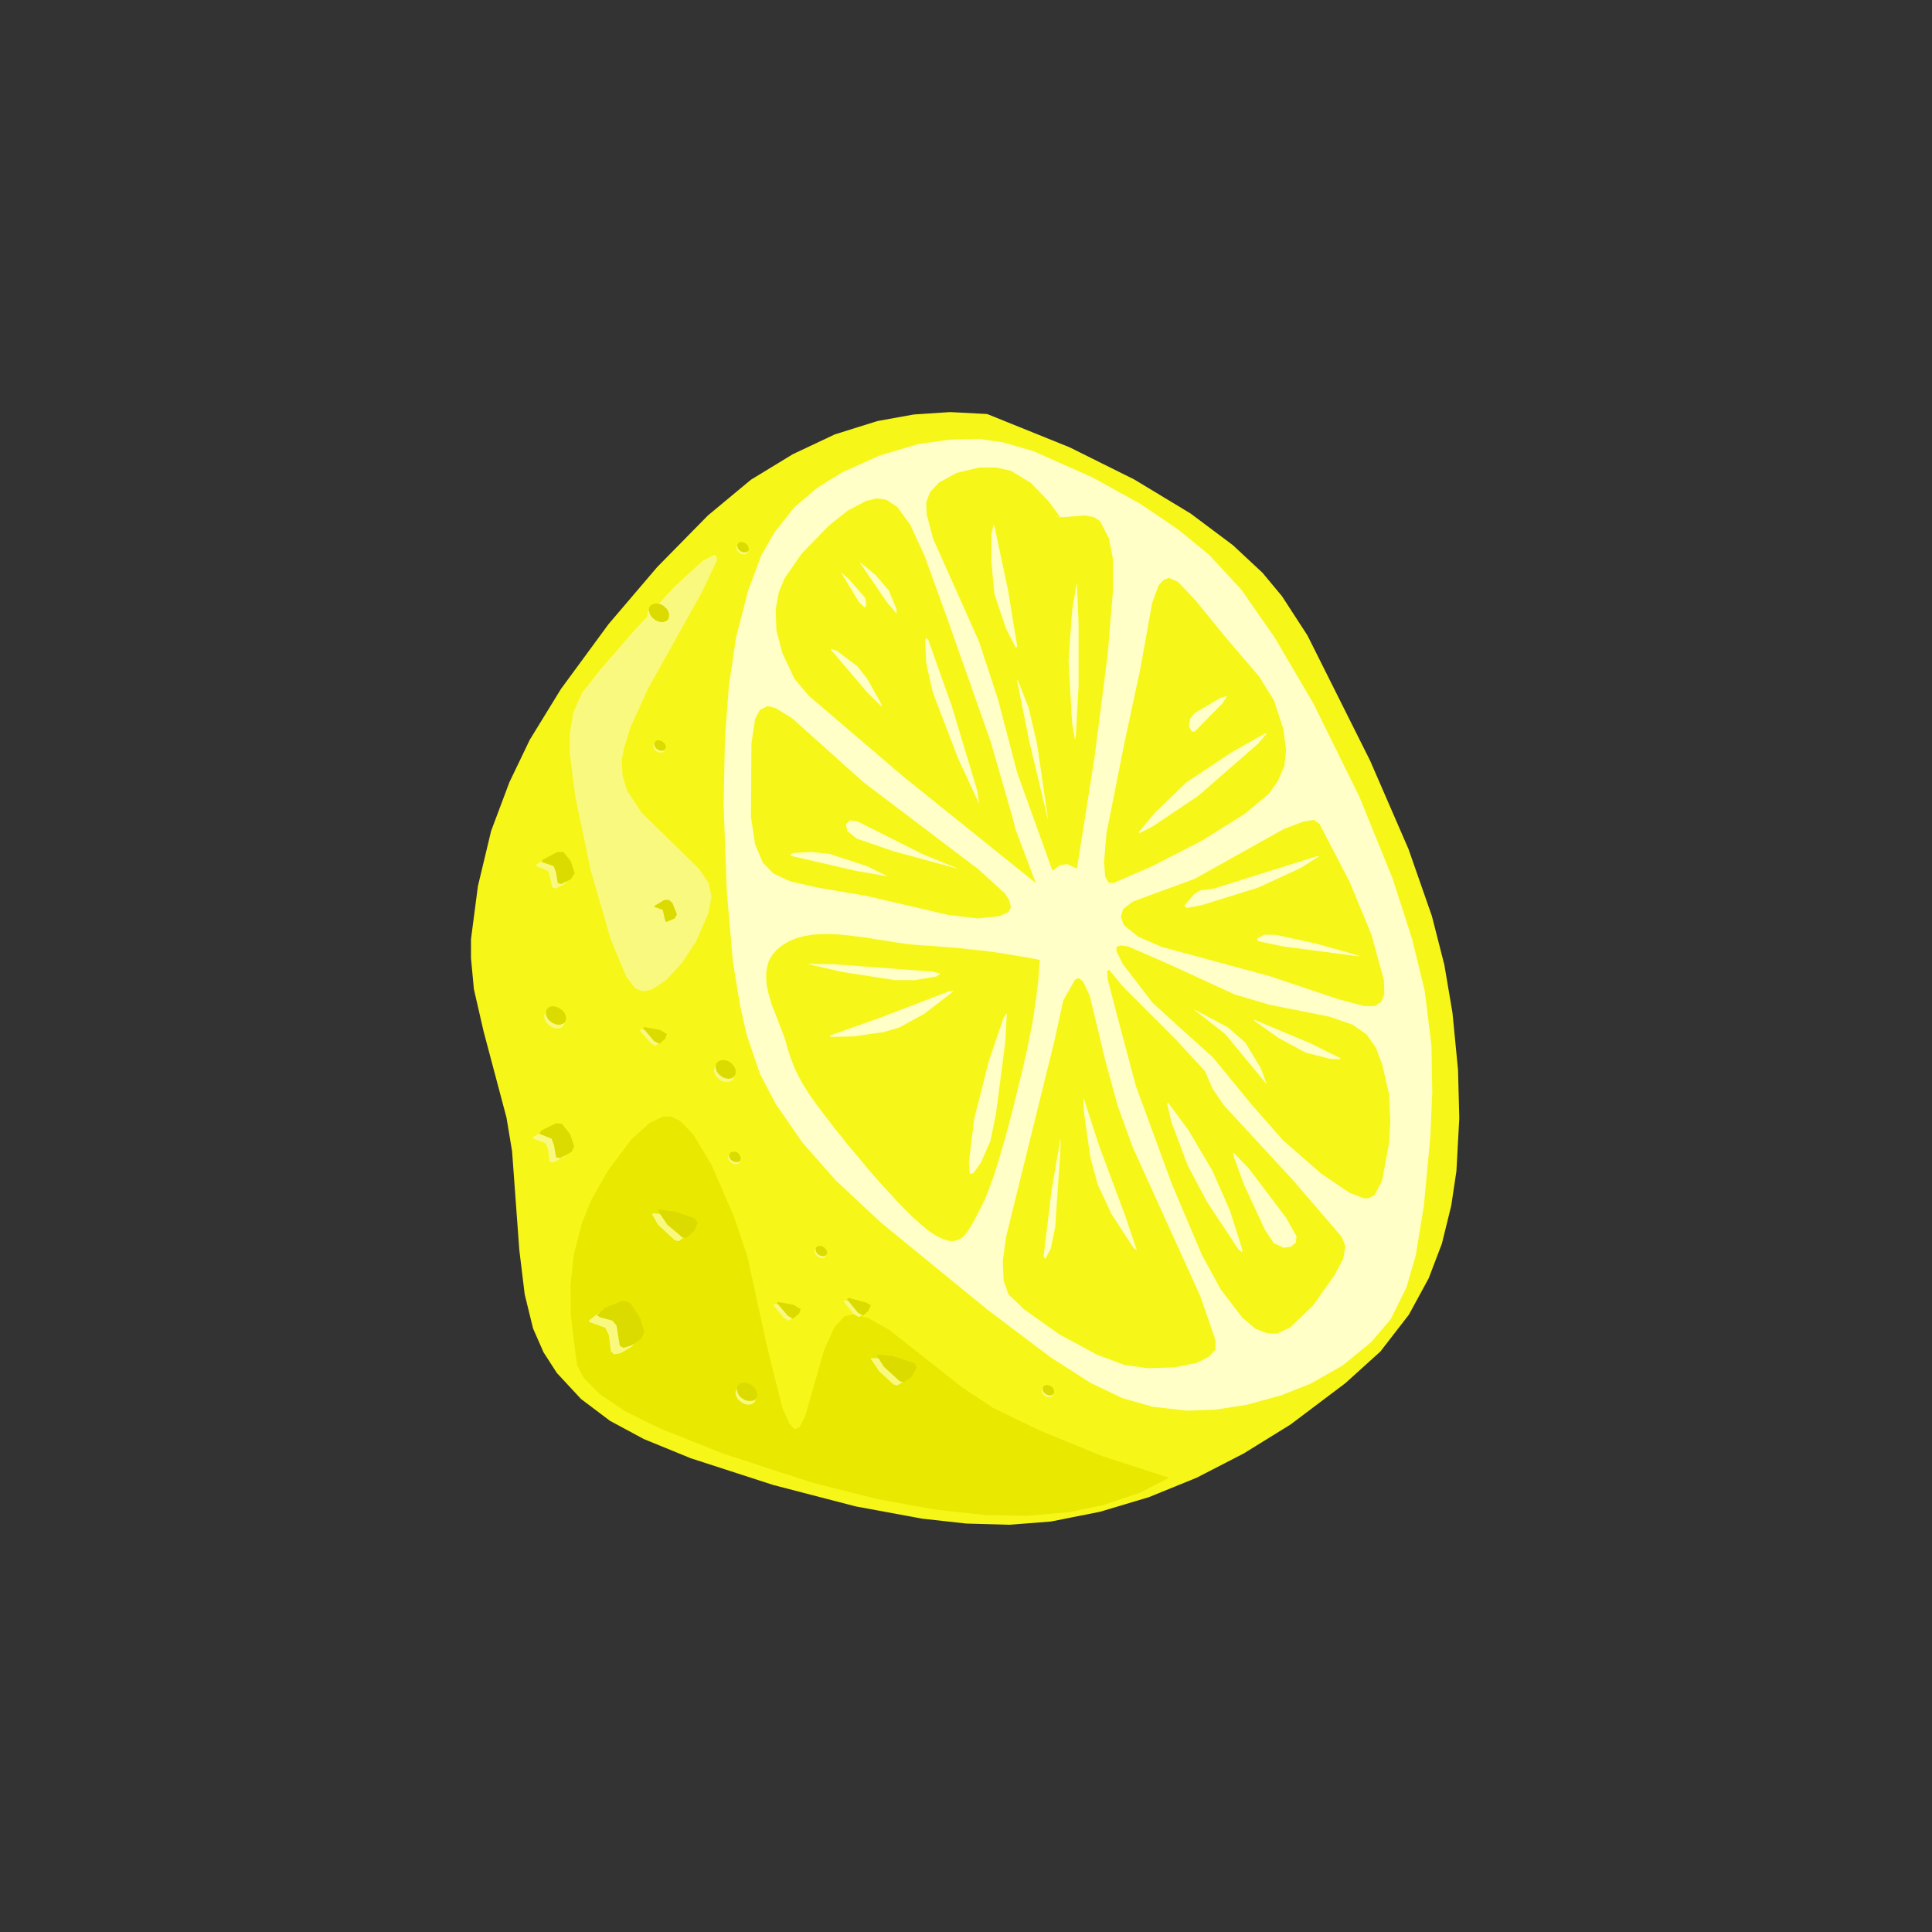 <svg xmlns="http://www.w3.org/2000/svg" xmlns:xlink="http://www.w3.org/1999/xlink" width="125" zoomAndPan="magnify" viewBox="0 0 93.75 93.75" height="125" preserveAspectRatio="xMidYMid meet" version="1.0"><rect x="0" y="0" width="93.75" height="93.75" fill="#333333" stroke="none"/><defs><clipPath id="id1"><path d="M 22.832 19.996 L 70.832 19.996 L 70.832 73.996 L 22.832 73.996 Z M 22.832 19.996 " clip-rule="nonzero"/></clipPath><clipPath id="id2"><path d="M 27 54 L 57 54 L 57 73.996 L 27 73.996 Z M 27 54 " clip-rule="nonzero"/></clipPath></defs><g clip-path="url(#id1)"><path fill="#f7f619" d="M 47.902 20.09 L 46.102 19.996 L 44.34 20.113 L 42.582 20.43 L 40.512 21.078 L 38.473 22.039 L 36.441 23.277 L 34.352 25.012 L 31.891 27.516 L 29.527 30.289 L 27.219 33.434 L 25.707 35.898 L 24.719 37.957 L 23.832 40.32 L 23.191 42.996 L 22.855 45.57 L 22.855 46.5 L 22.996 48 L 23.465 50.043 L 24.578 54.234 L 24.848 55.859 L 25.199 60.648 L 25.461 62.809 L 25.867 64.465 L 26.375 65.621 L 27.023 66.625 L 28.195 67.887 L 29.605 68.949 L 31.246 69.832 L 33.52 70.762 L 37.523 72.059 L 41.523 73.098 L 44.734 73.691 L 46.887 73.93 L 48.996 73.988 L 50.992 73.832 L 53.375 73.359 L 55.742 72.652 L 58.066 71.707 L 60.355 70.527 L 62.621 69.125 L 65.285 67.117 L 66.984 65.582 L 68.367 63.793 L 69.328 62.027 L 69.969 60.344 L 70.422 58.5 L 70.672 56.832 L 70.812 54.254 L 70.75 51.91 L 70.48 49.137 L 70.086 46.816 L 69.484 44.457 L 68.348 41.203 L 66.488 36.918 L 63.445 30.836 L 62.211 28.934 L 61.258 27.789 L 59.824 26.453 L 57.773 24.918 L 55.039 23.266 L 51.906 21.707 Z M 47.902 20.09 " fill-opacity="1" fill-rule="evenodd"/></g><path fill="#f9f980" d="M 27.652 36.305 L 27.652 35.582 L 27.82 34.574 L 28.238 33.633 L 29.133 32.488 L 30.703 30.68 L 32.734 28.461 L 34.094 27.219 L 34.645 26.926 L 34.785 27.02 L 34.785 27.199 L 34.082 28.695 L 31.445 33.418 L 30.598 35.285 L 30.285 36.289 L 30.168 36.879 L 30.211 37.645 L 30.426 38.355 L 31.129 39.43 L 32.891 41.148 L 33.941 42.188 L 34.391 42.855 L 34.527 43.527 L 34.367 44.332 L 33.781 45.676 L 33.086 46.738 L 32.301 47.578 L 31.656 48 L 31.223 48.113 L 30.832 47.969 L 30.387 47.383 L 29.645 45.609 L 28.664 42.227 L 27.922 38.684 L 27.652 36.57 Z M 27.652 36.305 " fill-opacity="1" fill-rule="evenodd"/><g clip-path="url(#id2)"><path fill="#e8e800" d="M 27.938 65.762 L 28.004 66.25 L 28.312 66.844 L 29.109 67.652 L 30.328 68.477 L 32.031 69.316 L 35.113 70.543 L 39.414 71.945 L 42.582 72.746 L 45.414 73.258 L 47.801 73.516 L 49.797 73.555 L 51.895 73.375 L 53.574 73.02 L 55.324 72.43 L 56.73 71.707 L 53.492 70.66 L 50.418 69.398 L 48.191 68.32 L 46.707 67.336 L 43.168 64.543 L 42.152 63.969 L 41.449 63.773 L 40.98 63.871 L 40.492 64.402 L 39.984 65.527 L 39.062 68.75 L 38.789 69.266 L 38.555 69.348 L 38.305 69.082 L 37.969 68.336 L 37.25 65.465 L 36.27 60.977 L 35.621 59.051 L 34.527 56.527 L 33.664 55.082 L 33.008 54.391 L 32.539 54.176 L 32.184 54.176 L 31.523 54.488 L 30.637 55.289 L 29.527 56.766 L 28.707 58.203 L 28.238 59.348 L 27.844 60.883 L 27.688 62.336 L 27.703 63.871 Z M 27.938 65.762 " fill-opacity="1" fill-rule="evenodd"/></g><path fill="#ffffc7" d="M 35.934 48.902 L 35.562 46.656 L 35.27 43.277 L 35.113 39.078 L 35.176 35.859 L 35.371 33.262 L 35.723 30.902 L 36.312 28.633 L 36.949 26.938 L 37.578 25.84 L 38.539 24.621 L 39.648 23.676 L 40.887 22.91 L 42.699 22.098 L 44.551 21.551 L 46.102 21.332 L 47.484 21.293 L 48.684 21.469 L 50.133 21.887 L 53 23.16 L 55.348 24.457 L 57.188 25.707 L 58.688 26.938 L 60.238 28.617 L 61.855 30.938 L 63.734 34.141 L 65.965 38.664 L 67.582 42.645 L 68.523 45.57 L 69.133 48.074 L 69.461 50.73 L 69.5 53.012 L 69.406 55.176 L 69.094 58.5 L 68.699 60.922 L 68.25 62.469 L 67.488 64.012 L 66.527 65.133 L 65.168 66.25 L 63.602 67.141 L 62.172 67.707 L 60.512 68.164 L 58.984 68.402 L 57.598 68.453 L 55.934 68.262 L 54.477 67.848 L 52.906 67.098 L 50.969 65.855 L 47.902 63.539 L 42.723 59.305 L 40.551 57.273 L 38.945 55.453 L 37.641 53.562 L 36.875 52.105 L 36.23 50.199 Z M 35.934 48.902 " fill-opacity="1" fill-rule="evenodd"/><path fill="#f7f619" d="M 50.266 42.855 L 43.836 37.684 L 39.258 33.773 L 38.555 32.945 L 37.969 31.703 L 37.676 30.586 L 37.641 29.578 L 37.793 28.734 L 38.07 28.066 L 38.906 26.859 L 40.219 25.508 L 41.137 24.777 L 42.035 24.305 L 42.543 24.184 L 43 24.246 L 43.543 24.602 L 44.172 25.469 L 44.867 26.98 L 45.961 29.996 L 48.074 35.992 L 49.152 39.734 L 49.27 40.219 Z M 50.266 42.855 " fill-opacity="1" fill-rule="evenodd"/><path fill="#f7f619" d="M 49.363 37.504 L 48.426 33.93 L 47.508 31.137 L 45.281 26.148 L 44.969 24.969 L 44.945 24.383 L 45.125 23.891 L 45.559 23.422 L 46.414 22.949 L 47.508 22.688 L 48.348 22.688 L 49.055 22.844 L 50.031 23.438 L 50.887 24.328 L 51.461 25.109 L 51.203 25.074 L 51.617 25.094 L 52.648 25.012 L 53.082 25.094 L 53.375 25.285 L 53.809 26.113 L 54.004 27.121 L 54.004 28.711 L 53.746 31.805 L 53.105 36.805 L 52.258 42.148 L 51.789 41.934 L 51.461 41.973 L 51.07 42.25 Z M 49.363 37.504 " fill-opacity="1" fill-rule="evenodd"/><path fill="#f7f619" d="M 53.574 41.832 L 53.691 40.441 L 54.566 36.031 L 55.324 32.512 L 55.91 29.25 L 56.227 28.398 L 56.461 28.145 L 56.719 28.039 L 57.164 28.238 L 58.008 29.125 L 59.418 30.859 L 61.098 32.828 L 61.82 33.984 L 62.27 35.359 L 62.406 36.383 L 62.328 37.156 L 62.012 37.895 L 61.566 38.523 L 60.395 39.496 L 58.324 40.793 L 55.871 42.051 L 54.02 42.855 L 53.785 42.816 L 53.629 42.539 Z M 53.574 41.832 " fill-opacity="1" fill-rule="evenodd"/><path fill="#f7f619" d="M 54.566 44.059 L 54.973 43.746 L 57.973 42.645 L 62.312 40.219 L 63.25 39.867 L 63.758 39.785 L 64.031 39.984 L 65.496 42.805 L 66.551 45.359 L 67.152 47.562 L 67.176 48.234 L 67.02 48.625 L 66.707 48.82 L 66.199 48.82 L 64.934 48.484 L 61.609 47.367 L 56.367 45.949 L 55.23 45.453 L 54.527 44.887 L 54.395 44.492 L 54.488 44.141 Z M 54.566 44.059 " fill-opacity="1" fill-rule="evenodd"/><path fill="#f7f619" d="M 54.371 45.875 L 54.746 45.926 L 56.871 46.855 L 59.898 48.25 L 61.566 48.746 L 64.52 49.336 L 65.648 49.727 L 66.316 50.199 L 66.762 50.832 L 67.078 51.672 L 67.41 53.113 L 67.465 54.414 L 67.41 55.453 L 67.059 57.316 L 66.707 57.984 L 66.41 58.145 L 66.176 58.145 L 65.496 57.887 L 64.125 56.961 L 62.246 55.32 L 60.723 53.586 L 58.867 51.32 L 57.227 49.844 L 55.934 48.664 L 54.488 46.789 L 54.176 46.16 L 54.176 45.949 Z M 54.371 45.875 " fill-opacity="1" fill-rule="evenodd"/><path fill="#f7f619" d="M 48.762 43.352 L 47.484 42.188 L 41.902 37.957 L 38.438 34.852 L 37.641 34.363 L 37.25 34.258 L 36.875 34.445 L 36.641 34.887 L 36.465 36.066 L 36.441 39.652 L 36.641 40.965 L 37.016 41.859 L 37.523 42.383 L 38.355 42.773 L 39.715 43.078 L 42.02 43.469 L 45.984 44.391 L 47.449 44.57 L 48.504 44.457 L 48.938 44.258 L 49.055 44.023 L 48.973 43.684 Z M 48.762 43.352 " fill-opacity="1" fill-rule="evenodd"/><path fill="#f7f619" d="M 50.461 46.582 L 50.133 46.516 L 49.793 46.453 L 49.465 46.398 L 49.129 46.344 L 48.785 46.289 L 48.441 46.23 L 48.098 46.184 L 47.742 46.137 L 47.387 46.102 L 47.027 46.062 L 46.66 46.02 L 45.91 45.957 L 45.523 45.926 L 45.141 45.891 L 44.75 45.875 L 44.34 45.84 L 43.918 45.793 L 43.473 45.73 L 43.027 45.656 L 42.566 45.59 L 42.105 45.508 L 41.637 45.449 L 41.172 45.391 L 40.715 45.344 L 40.266 45.324 L 39.832 45.324 L 39.41 45.359 L 39.008 45.43 L 38.625 45.531 L 38.273 45.684 L 37.953 45.875 L 37.672 46.109 L 37.461 46.359 L 37.309 46.629 L 37.227 46.914 L 37.18 47.211 L 37.18 47.516 L 37.207 47.828 L 37.273 48.145 L 37.367 48.477 L 37.465 48.801 L 37.594 49.113 L 37.719 49.434 L 37.836 49.746 L 37.953 50.047 L 38.062 50.332 L 38.145 50.609 L 38.215 50.879 L 38.297 51.129 L 38.375 51.367 L 38.469 51.594 L 38.555 51.824 L 38.656 52.043 L 38.766 52.254 L 38.883 52.477 L 39.008 52.688 L 39.148 52.91 L 39.297 53.137 L 39.461 53.375 L 39.633 53.617 L 39.832 53.875 L 40.031 54.145 L 40.258 54.426 L 40.5 54.754 L 40.785 55.098 L 41.078 55.477 L 41.406 55.867 L 41.754 56.281 L 42.105 56.703 L 42.473 57.129 L 42.84 57.543 L 43.215 57.945 L 43.574 58.344 L 43.938 58.711 L 44.281 59.051 L 44.609 59.348 L 44.914 59.609 L 45.195 59.82 L 45.453 59.977 L 45.676 60.09 L 45.867 60.164 L 46.051 60.211 L 46.215 60.223 L 46.359 60.203 L 46.5 60.164 L 46.625 60.094 L 46.742 60 L 46.863 59.871 L 46.969 59.73 L 47.074 59.57 L 47.18 59.387 L 47.293 59.184 L 47.41 58.957 L 47.531 58.719 L 47.668 58.457 L 47.801 58.18 L 47.93 57.852 L 48.066 57.496 L 48.207 57.105 L 48.34 56.688 L 48.48 56.246 L 48.613 55.793 L 48.75 55.32 L 48.879 54.848 L 49.008 54.363 L 49.129 53.891 L 49.246 53.422 L 49.359 52.961 L 49.465 52.523 L 49.57 52.105 L 49.664 51.711 L 49.738 51.352 L 49.828 50.988 L 49.898 50.633 L 49.969 50.281 L 50.039 49.941 L 50.102 49.605 L 50.156 49.273 L 50.203 48.949 L 50.25 48.633 L 50.297 48.328 L 50.324 48.016 L 50.367 47.719 L 50.395 47.43 L 50.418 47.141 L 50.438 46.863 Z M 50.461 46.582 " fill-opacity="1" fill-rule="evenodd"/><path fill="#f7f619" d="M 51.164 50.516 L 48.82 60.016 L 48.66 61.195 L 48.703 62.141 L 48.938 62.809 L 49.699 63.539 L 51.383 64.738 L 53.234 65.738 L 54.566 66.234 L 55.699 66.391 L 56.988 66.352 L 58.066 66.137 L 58.633 65.855 L 58.984 65.488 L 58.984 65.031 L 58.242 62.891 L 54.973 55.688 L 54.238 53.668 L 53.629 51.438 L 52.883 48.328 L 52.555 47.621 L 52.34 47.461 L 52.164 47.539 L 51.594 48.547 Z M 51.164 50.516 " fill-opacity="1" fill-rule="evenodd"/><path fill="#f7f619" d="M 54.16 49.098 L 55.113 52.68 L 56.871 57.473 L 58.324 60.898 L 59.238 62.574 L 60.277 63.93 L 60.918 64.48 L 61.492 64.699 L 61.977 64.719 L 62.621 64.402 L 63.723 63.34 L 64.754 61.883 L 65.18 61.082 L 65.285 60.469 L 65.105 60.016 L 62.738 57.262 L 59.379 53.625 L 58.832 52.816 L 58.477 51.984 L 57.086 50.473 L 54.512 47.895 L 53.82 47.066 L 53.727 47.105 L 53.746 47.496 Z M 54.16 49.098 " fill-opacity="1" fill-rule="evenodd"/><path fill="#ffffc7" d="M 56.68 53.523 L 56.637 53.562 L 56.836 54.426 L 57.633 56.551 L 58.559 58.301 L 60.082 60.609 L 60.277 60.777 L 60.277 60.609 L 59.688 58.758 L 58.828 56.801 L 57.656 54.82 L 56.695 53.523 Z M 56.68 53.523 " fill-opacity="1" fill-rule="evenodd"/><path fill="#ffffc7" d="M 59.863 55.938 L 60.59 56.688 L 62.406 59.09 L 62.914 59.996 L 62.875 60.309 L 62.621 60.504 L 62.289 60.543 L 61.82 60.332 L 61.375 59.664 L 60.355 57.461 L 59.887 56.176 L 59.848 55.938 Z M 59.863 55.938 " fill-opacity="1" fill-rule="evenodd"/><path fill="#ffffc7" d="M 57.973 48.996 L 57.949 48.996 L 59.453 50.176 L 60.906 51.934 L 61.469 52.617 L 61.176 51.828 L 60.434 50.598 L 59.59 49.859 L 58.023 49.02 Z M 57.973 48.996 " fill-opacity="1" fill-rule="evenodd"/><path fill="#ffffc7" d="M 60.883 49.492 L 63.602 50.633 L 65.051 51.355 L 65.012 51.398 L 64.543 51.379 L 63.367 51.082 L 62.055 50.375 L 60.883 49.547 L 60.84 49.469 Z M 60.883 49.492 " fill-opacity="1" fill-rule="evenodd"/><path fill="#ffffc7" d="M 58.164 43.246 L 58.336 43.172 L 58.359 43.195 L 58.926 43.113 L 63.914 41.543 L 64.008 41.555 L 63.09 42.133 L 61.035 43.078 L 58.324 43.918 L 57.578 44.059 L 57.477 43.941 L 57.93 43.406 Z M 58.164 43.246 " fill-opacity="1" fill-rule="evenodd"/><path fill="#ffffc7" d="M 61.074 45.676 L 62.27 45.926 L 65.859 46.398 L 65.977 46.383 L 63.875 45.793 L 61.895 45.359 L 61.352 45.359 L 61.023 45.516 L 61.023 45.637 Z M 61.074 45.676 " fill-opacity="1" fill-rule="evenodd"/><path fill="#ffffc7" d="M 55.273 40.441 L 55.934 40.102 L 58.164 38.605 L 61.035 36.098 L 61.469 35.594 L 61.375 35.594 L 59.77 36.504 L 57.555 37.977 L 56.051 39.43 L 55.273 40.359 Z M 55.273 40.441 " fill-opacity="1" fill-rule="evenodd"/><path fill="#ffffc7" d="M 57.973 35.5 L 59.312 34.141 L 59.547 33.773 L 59.219 33.867 L 57.973 34.598 L 57.75 34.875 L 57.695 35.246 L 57.832 35.5 Z M 57.973 35.5 " fill-opacity="1" fill-rule="evenodd"/><path fill="#ffffc7" d="M 52.258 28.34 L 52.34 30.289 L 52.34 33.262 L 52.203 35.719 L 52.164 35.898 L 52.023 35.07 L 51.852 32.082 L 52.023 29.641 L 52.246 28.316 Z M 52.258 28.34 " fill-opacity="1" fill-rule="evenodd"/><path fill="#ffffc7" d="M 48.254 25.523 L 48.918 28.652 L 49.363 31.375 L 49.289 31.426 L 48.82 30.504 L 48.254 28.828 L 48.113 27.332 L 48.113 25.875 L 48.215 25.469 Z M 48.254 25.523 " fill-opacity="1" fill-rule="evenodd"/><path fill="#ffffc7" d="M 49.363 32.984 L 49.348 33 L 49.949 35.992 L 50.836 39.703 L 50.852 39.734 L 50.324 36.098 L 49.914 34.34 L 49.387 33 Z M 49.363 32.984 " fill-opacity="1" fill-rule="evenodd"/><path fill="#ffffc7" d="M 45.047 31.059 L 46.18 34.246 L 47.434 38.41 L 47.508 38.996 L 46.473 36.762 L 45.258 33.574 L 44.945 32.176 L 44.891 31.094 L 44.945 30.953 Z M 45.047 31.059 " fill-opacity="1" fill-rule="evenodd"/><path fill="#ffffc7" d="M 40.352 31.566 L 42.113 33.633 L 42.777 34.281 L 42.766 34.164 L 42.098 32.961 L 41.605 32.332 L 40.609 31.582 L 40.336 31.488 Z M 40.352 31.566 " fill-opacity="1" fill-rule="evenodd"/><path fill="#ffffc7" d="M 40.844 27.832 L 41.684 29.219 L 41.957 29.484 L 42.035 29.363 L 41.996 29.027 L 41.195 28.105 L 40.844 27.805 Z M 40.844 27.832 " fill-opacity="1" fill-rule="evenodd"/><path fill="#ffffc7" d="M 41.746 27.332 L 43.035 29.219 L 43.504 29.773 L 43.504 29.559 L 43.129 28.652 L 42.488 27.906 L 41.746 27.293 Z M 41.746 27.332 " fill-opacity="1" fill-rule="evenodd"/><path fill="#ffffc7" d="M 44.75 41.438 L 41.629 39.867 L 41.238 39.809 L 41.043 40.008 L 41.121 40.32 L 41.566 40.691 L 43.352 41.305 L 46.453 42.148 L 46.473 42.148 Z M 44.75 41.438 " fill-opacity="1" fill-rule="evenodd"/><path fill="#ffffc7" d="M 38.438 41.543 L 41.566 42.266 L 43.074 42.523 L 42.059 42.027 L 40.258 41.438 L 39.398 41.344 L 38.496 41.387 L 38.344 41.48 Z M 38.438 41.543 " fill-opacity="1" fill-rule="evenodd"/><path fill="#ffffc7" d="M 39.242 46.773 L 40.453 46.789 L 45.258 47.148 L 45.633 47.246 L 45.441 47.383 L 44.383 47.562 L 43.445 47.562 L 40.887 47.168 L 39.242 46.789 L 39.219 46.777 L 39.242 46.777 Z M 39.242 46.773 " fill-opacity="1" fill-rule="evenodd"/><path fill="#ffffc7" d="M 46.262 48.094 L 46.078 48.094 L 42.742 49.371 L 40.301 50.238 L 40.277 50.316 L 41.395 50.293 L 42.883 50.082 L 43.637 49.859 L 44.852 49.195 L 46.195 48.156 Z M 46.262 48.094 " fill-opacity="1" fill-rule="evenodd"/><path fill="#ffffc7" d="M 48.855 49.195 L 48.777 50.598 L 48.332 54.035 L 48.059 55.371 L 47.602 56.41 L 47.238 56.926 L 47.059 56.961 L 47.016 56.395 L 47.273 54.293 L 47.977 51.512 L 48.703 49.371 L 48.844 49.18 Z M 48.855 49.195 " fill-opacity="1" fill-rule="evenodd"/><path fill="#ffffc7" d="M 51.461 55.238 L 51.027 57.773 L 50.641 60.957 L 50.719 61.094 L 50.992 60.582 L 51.203 59.543 L 51.461 55.762 L 51.461 55.215 Z M 51.461 55.238 " fill-opacity="1" fill-rule="evenodd"/><path fill="#ffffc7" d="M 52.574 53.328 L 52.598 53.977 L 52.906 56.137 L 53.258 57.457 L 53.938 58.914 L 54.996 60.543 L 55.168 60.684 L 54.605 59.008 L 53.352 55.648 L 52.598 53.328 L 52.574 53.309 Z M 52.574 53.328 " fill-opacity="1" fill-rule="evenodd"/><path fill="#f9f980" d="M 26.945 54.742 L 26.609 54.742 L 25.891 55.16 L 25.867 55.254 L 26.477 55.477 L 26.594 55.781 L 26.672 56.371 L 26.844 56.41 L 27.375 56.137 L 27.547 55.898 L 27.43 55.434 L 27.102 54.859 Z M 26.945 54.742 " fill-opacity="1" fill-rule="evenodd"/><path fill="#dbdb00" d="M 27.234 54.531 L 26.984 54.508 L 26.281 54.848 L 26.164 55.016 L 26.766 55.254 L 26.883 55.57 L 26.984 56.16 L 27.184 56.199 L 27.746 55.887 L 27.863 55.621 L 27.664 55.039 L 27.277 54.543 Z M 27.234 54.531 " fill-opacity="1" fill-rule="evenodd"/><path fill="#f9f980" d="M 27.023 41.555 L 26.711 41.555 L 26.047 41.934 L 26.023 42.027 L 26.609 42.266 L 26.727 42.738 L 26.789 43.055 L 26.961 43.113 L 27.43 42.879 L 27.586 42.582 L 27.352 41.953 L 27.039 41.555 Z M 27.023 41.555 " fill-opacity="1" fill-rule="evenodd"/><path fill="#dbdb00" d="M 27.312 41.344 L 27.039 41.344 L 26.316 41.734 L 26.293 41.832 L 26.867 42.027 L 26.984 42.344 L 27.066 42.855 L 27.234 42.898 L 27.703 42.66 L 27.887 42.367 L 27.688 41.777 L 27.336 41.344 Z M 27.312 41.344 " fill-opacity="1" fill-rule="evenodd"/><path fill="#f9f980" d="M 30.035 63.457 L 29.801 63.414 L 29.074 63.691 L 28.566 64.086 L 28.629 64.164 L 29.367 64.426 L 29.543 64.777 L 29.645 65.582 L 29.801 65.723 L 30.117 65.664 L 30.68 65.332 L 30.871 64.992 L 30.703 64.344 L 30.211 63.574 Z M 30.035 63.457 " fill-opacity="1" fill-rule="evenodd"/><path fill="#dbdb00" d="M 30.445 63.164 L 30.211 63.125 L 29.367 63.457 L 28.957 63.812 L 29.098 63.914 L 29.723 64.086 L 29.918 64.32 L 30.074 65.305 L 30.246 65.406 L 30.637 65.289 L 31.129 64.953 L 31.266 64.637 L 31.066 63.969 L 30.621 63.281 Z M 30.445 63.164 " fill-opacity="1" fill-rule="evenodd"/><path fill="#f9f980" d="M 32.266 43.801 L 32.043 43.801 L 31.562 44.098 L 31.539 44.141 L 31.969 44.297 L 32.066 44.77 L 32.125 44.887 L 32.5 44.746 L 32.656 44.531 L 32.418 43.941 Z M 32.266 43.801 " fill-opacity="1" fill-rule="evenodd"/><path fill="#dbdb00" d="M 32.461 43.668 L 32.242 43.668 L 31.758 43.957 L 31.734 44 L 32.16 44.152 L 32.266 44.625 L 32.32 44.746 L 32.734 44.57 L 32.852 44.375 L 32.633 43.824 Z M 32.461 43.668 " fill-opacity="1" fill-rule="evenodd"/><path fill="#f9f980" d="M 31.055 49.965 L 31.031 49.984 L 31.562 50.609 L 31.809 50.754 L 32.109 50.516 L 32.184 50.281 L 31.852 50.082 L 31.129 49.941 Z M 31.055 49.965 " fill-opacity="1" fill-rule="evenodd"/><path fill="#dbdb00" d="M 31.223 49.859 L 31.207 49.887 L 31.734 50.516 L 31.992 50.648 L 32.277 50.41 L 32.359 50.176 L 32.031 49.98 L 31.301 49.844 Z M 31.223 49.859 " fill-opacity="1" fill-rule="evenodd"/><path fill="#f9f980" d="M 37.535 63.301 L 37.523 63.32 L 38.027 63.953 L 38.281 64.086 L 38.59 63.848 L 38.672 63.613 L 38.344 63.414 L 37.617 63.281 Z M 37.535 63.301 " fill-opacity="1" fill-rule="evenodd"/><path fill="#dbdb00" d="M 37.719 63.207 L 37.695 63.223 L 38.227 63.848 L 38.473 63.992 L 38.773 63.754 L 38.852 63.52 L 38.516 63.32 L 37.793 63.18 Z M 37.719 63.207 " fill-opacity="1" fill-rule="evenodd"/><path fill="#f9f980" d="M 42.27 65.918 L 42.254 65.938 L 42.648 66.527 L 43.352 67.18 L 43.543 67.234 L 43.953 66.957 L 44.172 66.484 L 43.988 66.289 L 42.777 65.918 L 42.27 65.898 Z M 42.27 65.918 " fill-opacity="1" fill-rule="evenodd"/><path fill="#dbdb00" d="M 42.566 65.762 L 42.543 65.777 L 42.895 66.328 L 43.66 67.023 L 43.859 67.078 L 44.223 66.824 L 44.477 66.371 L 44.383 66.152 L 43.309 65.805 L 42.582 65.723 Z M 42.566 65.762 " fill-opacity="1" fill-rule="evenodd"/><path fill="#f9f980" d="M 31.656 58.914 L 31.641 58.926 L 31.926 59.43 L 32.734 60.176 L 32.93 60.23 L 33.297 59.977 L 33.547 59.48 L 33.414 59.285 L 32.301 58.926 L 31.68 58.875 Z M 31.656 58.914 " fill-opacity="1" fill-rule="evenodd"/><path fill="#dbdb00" d="M 31.949 58.734 L 31.926 58.758 L 32.383 59.43 L 33.125 60.055 L 33.32 60.055 L 33.707 59.703 L 33.859 59.305 L 33.688 59.113 L 32.773 58.797 L 31.969 58.691 Z M 31.949 58.734 " fill-opacity="1" fill-rule="evenodd"/><path fill="#f9f980" d="M 40.938 63.125 L 40.926 63.141 L 41.43 63.773 L 41.684 63.914 L 41.996 63.68 L 42.074 63.441 L 41.746 63.246 L 41.02 63.102 Z M 40.938 63.125 " fill-opacity="1" fill-rule="evenodd"/><path fill="#dbdb00" d="M 41.121 63.023 L 41.098 63.047 L 41.629 63.695 L 41.879 63.836 L 42.137 63.613 L 42.254 63.34 L 42.035 63.207 L 41.195 62.984 Z M 41.121 63.023 " fill-opacity="1" fill-rule="evenodd"/><path fill="#f9f980" d="M 35.371 56.055 L 35.352 56.078 L 35.348 56.102 L 35.34 56.121 L 35.34 56.219 L 35.348 56.234 L 35.352 56.266 L 35.371 56.285 L 35.375 56.312 L 35.395 56.332 L 35.418 56.359 L 35.434 56.379 L 35.457 56.398 L 35.488 56.41 L 35.512 56.434 L 35.535 56.453 L 35.562 56.457 L 35.586 56.473 L 35.621 56.48 L 35.645 56.492 L 35.754 56.492 L 35.777 56.48 L 35.801 56.473 L 35.824 56.457 L 35.84 56.453 L 35.855 56.434 L 35.879 56.41 L 35.887 56.398 L 35.895 56.379 L 35.895 56.359 L 35.902 56.332 L 35.902 56.312 L 35.895 56.285 L 35.895 56.254 L 35.879 56.207 L 35.871 56.176 L 35.824 56.105 L 35.801 56.078 L 35.785 56.066 L 35.762 56.043 L 35.73 56.027 L 35.707 56.008 L 35.676 56 L 35.652 55.996 L 35.621 55.984 L 35.586 55.98 L 35.539 55.98 L 35.512 55.984 L 35.488 55.984 L 35.465 55.996 L 35.441 56 L 35.418 56.02 L 35.398 56.027 L 35.387 56.043 Z M 35.371 56.055 " fill-opacity="1" fill-rule="evenodd"/><path fill="#dbdb00" d="M 35.422 55.961 L 35.41 55.984 L 35.395 56 L 35.387 56.027 L 35.387 56.047 L 35.375 56.074 L 35.375 56.094 L 35.387 56.121 L 35.395 56.141 L 35.398 56.168 L 35.41 56.188 L 35.418 56.219 L 35.434 56.234 L 35.457 56.266 L 35.492 56.301 L 35.527 56.316 L 35.551 56.34 L 35.574 56.348 L 35.605 56.363 L 35.629 56.371 L 35.66 56.379 L 35.684 56.387 L 35.793 56.387 L 35.863 56.363 L 35.879 56.348 L 35.895 56.34 L 35.918 56.316 L 35.926 56.301 L 35.934 56.277 L 35.934 56.254 L 35.941 56.23 L 35.941 56.207 L 35.934 56.184 L 35.934 56.16 L 35.926 56.129 L 35.918 56.105 L 35.91 56.078 L 35.863 56.008 L 35.84 55.984 L 35.824 55.961 L 35.801 55.938 L 35.77 55.922 L 35.746 55.914 L 35.715 55.898 L 35.691 55.891 L 35.66 55.887 L 35.559 55.887 L 35.527 55.891 L 35.512 55.898 L 35.465 55.914 L 35.445 55.934 L 35.434 55.949 Z M 35.422 55.961 " fill-opacity="1" fill-rule="evenodd"/><path fill="#f9f980" d="M 31.734 36.098 L 31.715 36.117 L 31.711 36.133 L 31.711 36.18 L 31.703 36.207 L 31.711 36.23 L 31.711 36.254 L 31.715 36.277 L 31.727 36.301 L 31.734 36.324 L 31.75 36.348 L 31.762 36.371 L 31.781 36.395 L 31.805 36.41 L 31.82 36.434 L 31.852 36.445 L 31.875 36.473 L 31.898 36.48 L 31.926 36.492 L 31.949 36.504 L 31.984 36.512 L 32.008 36.523 L 32.113 36.523 L 32.133 36.512 L 32.156 36.504 L 32.18 36.492 L 32.195 36.48 L 32.207 36.473 L 32.227 36.445 L 32.23 36.434 L 32.25 36.41 L 32.254 36.395 L 32.254 36.371 L 32.266 36.348 L 32.266 36.324 L 32.254 36.301 L 32.254 36.277 L 32.23 36.23 L 32.227 36.207 L 32.207 36.18 L 32.184 36.156 L 32.172 36.133 L 32.148 36.117 L 32.125 36.098 L 32.09 36.078 L 32.066 36.062 L 32.039 36.055 L 32.016 36.039 L 31.984 36.031 L 31.961 36.02 L 31.852 36.02 L 31.828 36.031 L 31.805 36.039 L 31.781 36.055 L 31.762 36.062 L 31.75 36.078 Z M 31.734 36.098 " fill-opacity="1" fill-rule="evenodd"/><path fill="#dbdb00" d="M 31.797 35.992 L 31.781 36.016 L 31.762 36.039 L 31.758 36.055 L 31.758 36.078 L 31.75 36.102 L 31.75 36.125 L 31.758 36.148 L 31.758 36.172 L 31.762 36.195 L 31.781 36.219 L 31.785 36.242 L 31.805 36.266 L 31.82 36.289 L 31.844 36.312 L 31.855 36.332 L 31.891 36.348 L 31.914 36.371 L 31.938 36.383 L 31.969 36.395 L 31.996 36.41 L 32.02 36.418 L 32.055 36.426 L 32.156 36.426 L 32.203 36.41 L 32.227 36.395 L 32.242 36.383 L 32.277 36.348 L 32.289 36.332 L 32.297 36.312 L 32.301 36.289 L 32.301 36.195 L 32.297 36.172 L 32.289 36.148 L 32.273 36.125 L 32.266 36.102 L 32.25 36.078 L 32.227 36.055 L 32.207 36.039 L 32.16 35.992 L 32.133 35.973 L 32.109 35.969 L 32.078 35.953 L 32.055 35.945 L 32.02 35.938 L 31.996 35.926 L 31.973 35.926 L 31.945 35.922 L 31.922 35.926 L 31.898 35.926 L 31.875 35.938 L 31.852 35.945 L 31.832 35.953 L 31.82 35.969 L 31.805 35.973 Z M 31.797 35.992 " fill-opacity="1" fill-rule="evenodd"/><path fill="#f9f980" d="M 50.578 67.379 L 50.559 67.402 L 50.555 67.414 L 50.555 67.461 L 50.547 67.484 L 50.555 67.508 L 50.555 67.535 L 50.559 67.559 L 50.57 67.582 L 50.578 67.605 L 50.594 67.629 L 50.605 67.652 L 50.625 67.676 L 50.648 67.695 L 50.664 67.715 L 50.695 67.73 L 50.719 67.754 L 50.742 67.762 L 50.77 67.777 L 50.793 67.789 L 50.828 67.793 L 50.852 67.805 L 50.961 67.805 L 50.977 67.793 L 51 67.789 L 51.023 67.777 L 51.039 67.762 L 51.055 67.754 L 51.07 67.73 L 51.078 67.715 L 51.094 67.695 L 51.102 67.676 L 51.102 67.652 L 51.109 67.629 L 51.109 67.605 L 51.102 67.582 L 51.102 67.559 L 51.086 67.535 L 51.078 67.508 L 51.07 67.484 L 51.055 67.461 L 51.031 67.438 L 51.016 67.414 L 50.992 67.402 L 50.969 67.379 L 50.938 67.363 L 50.914 67.344 L 50.883 67.336 L 50.859 67.32 L 50.828 67.316 L 50.805 67.305 L 50.695 67.305 L 50.672 67.316 L 50.648 67.32 L 50.625 67.336 L 50.605 67.344 L 50.594 67.363 Z M 50.578 67.379 " fill-opacity="1" fill-rule="evenodd"/><path fill="#dbdb00" d="M 50.641 67.273 L 50.625 67.297 L 50.605 67.32 L 50.602 67.336 L 50.602 67.363 L 50.594 67.383 L 50.594 67.41 L 50.602 67.43 L 50.602 67.457 L 50.605 67.477 L 50.625 67.504 L 50.629 67.523 L 50.648 67.551 L 50.664 67.57 L 50.688 67.598 L 50.699 67.613 L 50.734 67.629 L 50.758 67.652 L 50.781 67.664 L 50.812 67.676 L 50.844 67.695 L 50.867 67.699 L 50.898 67.707 L 51 67.707 L 51.023 67.699 L 51.047 67.695 L 51.07 67.676 L 51.102 67.652 L 51.125 67.629 L 51.141 67.598 L 51.148 67.57 L 51.148 67.477 L 51.141 67.457 L 51.133 67.43 L 51.117 67.41 L 51.109 67.383 L 51.094 67.363 L 51.07 67.336 L 51.008 67.273 L 50.977 67.258 L 50.953 67.25 L 50.922 67.234 L 50.898 67.227 L 50.863 67.223 L 50.84 67.211 L 50.816 67.211 L 50.789 67.203 L 50.766 67.211 L 50.742 67.211 L 50.719 67.223 L 50.695 67.227 L 50.676 67.234 L 50.664 67.25 L 50.648 67.258 Z M 50.641 67.273 " fill-opacity="1" fill-rule="evenodd"/><path fill="#f9f980" d="M 31.48 29.598 L 31.453 29.641 L 31.434 29.672 L 31.43 29.711 L 31.422 29.75 L 31.41 29.785 L 31.422 29.828 L 31.43 29.875 L 31.434 29.914 L 31.453 29.961 L 31.477 30.004 L 31.5 30.043 L 31.523 30.078 L 31.562 30.117 L 31.594 30.16 L 31.633 30.199 L 31.68 30.23 L 31.715 30.258 L 31.762 30.293 L 31.809 30.305 L 31.855 30.336 L 31.902 30.34 L 31.949 30.348 L 31.996 30.352 L 32.043 30.352 L 32.086 30.348 L 32.133 30.34 L 32.172 30.336 L 32.207 30.316 L 32.25 30.293 L 32.277 30.27 L 32.312 30.246 L 32.344 30.207 L 32.359 30.176 L 32.371 30.145 L 32.383 30.102 L 32.391 30.066 L 32.391 29.984 L 32.383 29.938 L 32.371 29.898 L 32.359 29.852 L 32.344 29.816 L 32.32 29.773 L 32.289 29.734 L 32.254 29.691 L 32.227 29.656 L 32.184 29.617 L 32.148 29.578 L 32.09 29.551 L 32.043 29.523 L 31.996 29.5 L 31.945 29.484 L 31.898 29.465 L 31.852 29.457 L 31.805 29.457 L 31.758 29.453 L 31.715 29.457 L 31.668 29.465 L 31.633 29.477 L 31.594 29.488 L 31.562 29.512 L 31.527 29.535 L 31.504 29.57 Z M 31.48 29.598 " fill-opacity="1" fill-rule="evenodd"/><path fill="#dbdb00" d="M 31.539 29.418 L 31.516 29.457 L 31.5 29.5 L 31.492 29.535 L 31.48 29.578 L 31.48 29.617 L 31.492 29.656 L 31.5 29.691 L 31.516 29.738 L 31.527 29.781 L 31.551 29.828 L 31.574 29.867 L 31.598 29.91 L 31.633 29.945 L 31.668 29.984 L 31.711 30.02 L 31.758 30.051 L 31.797 30.09 L 31.891 30.137 L 31.938 30.148 L 31.984 30.164 L 32.031 30.184 L 32.078 30.184 L 32.125 30.191 L 32.16 30.184 L 32.207 30.184 L 32.25 30.164 L 32.289 30.148 L 32.324 30.137 L 32.359 30.113 L 32.391 30.09 L 32.418 30.051 L 32.438 30.02 L 32.453 29.977 L 32.461 29.938 L 32.465 29.891 L 32.465 29.805 L 32.461 29.77 L 32.453 29.719 L 32.43 29.68 L 32.414 29.641 L 32.391 29.594 L 32.359 29.551 L 32.324 29.512 L 32.289 29.477 L 32.242 29.441 L 32.203 29.402 L 32.156 29.371 L 32.062 29.324 L 32.016 29.309 L 31.922 29.285 L 31.785 29.285 L 31.738 29.297 L 31.703 29.309 L 31.664 29.324 L 31.621 29.344 L 31.594 29.363 Z M 31.539 29.418 " fill-opacity="1" fill-rule="evenodd"/><path fill="#f9f980" d="M 34.707 51.75 L 34.684 51.793 L 34.668 51.828 L 34.66 51.871 L 34.648 51.91 L 34.648 51.984 L 34.66 52.027 L 34.668 52.074 L 34.684 52.113 L 34.707 52.16 L 34.73 52.203 L 34.762 52.238 L 34.789 52.277 L 34.832 52.316 L 34.871 52.348 L 34.918 52.383 L 34.953 52.418 L 35.047 52.465 L 35.094 52.484 L 35.141 52.5 L 35.188 52.504 L 35.328 52.504 L 35.371 52.5 L 35.41 52.484 L 35.445 52.465 L 35.488 52.453 L 35.516 52.43 L 35.582 52.363 L 35.598 52.336 L 35.609 52.297 L 35.621 52.254 L 35.629 52.215 L 35.629 52.137 L 35.621 52.098 L 35.609 52.051 L 35.598 52.012 L 35.574 51.965 L 35.551 51.922 L 35.516 51.887 L 35.488 51.844 L 35.445 51.805 L 35.41 51.777 L 35.371 51.734 L 35.324 51.703 L 35.277 51.684 L 35.23 51.652 L 35.184 51.641 L 35.137 51.625 L 35.09 51.605 L 35.043 51.605 L 34.996 51.602 L 34.949 51.605 L 34.906 51.617 L 34.871 51.625 L 34.832 51.641 L 34.789 51.664 L 34.762 51.688 L 34.73 51.719 Z M 34.707 51.75 " fill-opacity="1" fill-rule="evenodd"/><path fill="#dbdb00" d="M 34.785 51.578 L 34.762 51.617 L 34.742 51.648 L 34.738 51.688 L 34.73 51.73 L 34.73 51.805 L 34.738 51.852 L 34.742 51.891 L 34.762 51.938 L 34.777 51.98 L 34.801 52.02 L 34.832 52.059 L 34.859 52.098 L 34.895 52.137 L 34.93 52.172 L 34.977 52.207 L 35.07 52.27 L 35.117 52.297 L 35.164 52.309 L 35.211 52.324 L 35.27 52.332 L 35.316 52.344 L 35.398 52.344 L 35.441 52.332 L 35.488 52.324 L 35.516 52.309 L 35.559 52.297 L 35.586 52.27 L 35.609 52.238 L 35.645 52.207 L 35.66 52.172 L 35.684 52.137 L 35.691 52.098 L 35.699 52.051 L 35.699 51.965 L 35.691 51.922 L 35.684 51.875 L 35.668 51.84 L 35.645 51.793 L 35.621 51.75 L 35.586 51.711 L 35.559 51.672 L 35.527 51.637 L 35.488 51.594 L 35.445 51.555 L 35.398 51.531 L 35.352 51.5 L 35.305 51.484 L 35.258 51.461 L 35.117 51.438 L 35.07 51.438 L 35.023 51.445 L 34.988 51.453 L 34.949 51.461 L 34.906 51.477 L 34.836 51.523 L 34.809 51.547 Z M 34.785 51.578 " fill-opacity="1" fill-rule="evenodd"/><path fill="#f9f980" d="M 26.477 49.137 L 26.445 49.18 L 26.43 49.207 L 26.422 49.246 L 26.41 49.289 L 26.406 49.324 L 26.41 49.367 L 26.422 49.414 L 26.43 49.453 L 26.445 49.5 L 26.469 49.539 L 26.492 49.574 L 26.516 49.617 L 26.555 49.656 L 26.586 49.699 L 26.625 49.734 L 26.672 49.766 L 26.711 49.797 L 26.758 49.832 L 26.805 49.855 L 26.852 49.867 L 26.898 49.887 L 26.953 49.891 L 27 49.902 L 27.09 49.902 L 27.137 49.891 L 27.172 49.887 L 27.211 49.867 L 27.254 49.855 L 27.281 49.832 L 27.305 49.797 L 27.336 49.766 L 27.352 49.734 L 27.375 49.699 L 27.383 49.656 L 27.395 49.617 L 27.395 49.527 L 27.383 49.492 L 27.375 49.445 L 27.359 49.398 L 27.336 49.359 L 27.312 49.312 L 27.281 49.273 L 27.254 49.23 L 27.219 49.195 L 27.184 49.152 L 27.141 49.113 L 27 49.043 L 26.953 49.027 L 26.906 49.02 L 26.852 49.008 L 26.805 49.004 L 26.719 49.004 L 26.672 49.008 L 26.633 49.027 L 26.555 49.059 L 26.523 49.086 L 26.5 49.105 Z M 26.477 49.137 " fill-opacity="1" fill-rule="evenodd"/><path fill="#dbdb00" d="M 26.555 48.957 L 26.523 48.996 L 26.508 49.039 L 26.5 49.074 L 26.484 49.152 L 26.492 49.199 L 26.5 49.242 L 26.508 49.289 L 26.523 49.324 L 26.547 49.367 L 26.57 49.414 L 26.594 49.453 L 26.703 49.562 L 26.75 49.586 L 26.789 49.625 L 26.836 49.652 L 26.883 49.672 L 27.023 49.719 L 27.07 49.719 L 27.117 49.727 L 27.16 49.719 L 27.207 49.719 L 27.242 49.703 L 27.281 49.688 L 27.324 49.672 L 27.352 49.652 L 27.383 49.625 L 27.418 49.586 L 27.43 49.559 L 27.445 49.523 L 27.453 49.48 L 27.465 49.445 L 27.465 49.359 L 27.453 49.312 L 27.445 49.273 L 27.422 49.227 L 27.406 49.184 L 27.383 49.137 L 27.352 49.098 L 27.324 49.059 L 27.281 49.027 L 27.234 48.992 L 27.195 48.957 L 27.148 48.934 L 27.102 48.902 L 27.055 48.879 L 26.961 48.848 L 26.914 48.84 L 26.875 48.832 L 26.781 48.832 L 26.703 48.848 L 26.664 48.863 L 26.633 48.879 L 26.602 48.902 L 26.578 48.934 Z M 26.555 48.957 " fill-opacity="1" fill-rule="evenodd"/><path fill="#f9f980" d="M 35.762 67.391 L 35.73 67.43 L 35.715 67.473 L 35.707 67.508 L 35.699 67.551 L 35.691 67.59 L 35.699 67.637 L 35.707 67.676 L 35.715 67.723 L 35.73 67.758 L 35.754 67.801 L 35.777 67.848 L 35.801 67.887 L 35.84 67.93 L 35.871 67.957 L 35.91 67.996 L 35.957 68.023 L 35.996 68.062 L 36.09 68.109 L 36.137 68.125 L 36.184 68.137 L 36.23 68.156 L 36.277 68.156 L 36.324 68.164 L 36.363 68.156 L 36.41 68.156 L 36.453 68.137 L 36.488 68.125 L 36.527 68.109 L 36.559 68.086 L 36.594 68.062 L 36.621 68.023 L 36.641 67.992 L 36.664 67.922 L 36.668 67.871 L 36.668 67.793 L 36.664 67.746 L 36.652 67.699 L 36.629 67.66 L 36.617 67.613 L 36.594 67.57 L 36.559 67.523 L 36.527 67.484 L 36.488 67.449 L 36.441 67.414 L 36.406 67.379 L 36.359 67.355 L 36.312 67.328 L 36.266 67.305 L 36.215 67.289 L 36.121 67.273 L 36.082 67.27 L 35.988 67.27 L 35.949 67.273 L 35.91 67.281 L 35.871 67.297 L 35.809 67.336 L 35.785 67.367 Z M 35.762 67.391 " fill-opacity="1" fill-rule="evenodd"/><path fill="#dbdb00" d="M 35.816 67.223 L 35.793 67.258 L 35.777 67.289 L 35.762 67.367 L 35.762 67.457 L 35.77 67.504 L 35.785 67.543 L 35.816 67.637 L 35.84 67.676 L 35.871 67.711 L 35.902 67.758 L 35.941 67.801 L 35.988 67.836 L 36.035 67.863 L 36.074 67.895 L 36.121 67.922 L 36.168 67.945 L 36.215 67.957 L 36.266 67.969 L 36.312 67.977 L 36.359 67.98 L 36.441 67.98 L 36.488 67.977 L 36.527 67.969 L 36.57 67.949 L 36.605 67.934 L 36.641 67.91 L 36.668 67.883 L 36.699 67.848 L 36.734 67.777 L 36.738 67.742 L 36.746 67.699 L 36.746 67.66 L 36.738 67.617 L 36.734 67.578 L 36.715 67.531 L 36.699 67.496 L 36.676 67.449 L 36.652 67.41 L 36.629 67.367 L 36.598 67.328 L 36.559 67.289 L 36.523 67.258 L 36.48 67.223 L 36.434 67.188 L 36.34 67.141 L 36.199 67.094 L 36.152 67.094 L 36.113 67.086 L 36.066 67.094 L 36.02 67.094 L 35.902 67.141 L 35.84 67.188 Z M 35.816 67.223 " fill-opacity="1" fill-rule="evenodd"/><path fill="#f9f980" d="M 39.574 60.625 L 39.555 60.648 L 39.551 60.672 L 39.539 60.684 L 39.531 60.707 L 39.531 60.754 L 39.539 60.777 L 39.551 60.805 L 39.555 60.828 L 39.574 60.852 L 39.578 60.875 L 39.602 60.898 L 39.621 60.922 L 39.645 60.945 L 39.656 60.961 L 39.691 60.977 L 39.715 61 L 39.738 61.016 L 39.766 61.023 L 39.789 61.039 L 39.82 61.047 L 39.844 61.055 L 39.949 61.055 L 39.973 61.047 L 40.008 61.023 L 40.023 61.016 L 40.047 61 L 40.066 60.977 L 40.07 60.961 L 40.09 60.922 L 40.094 60.898 L 40.094 60.852 L 40.09 60.828 L 40.078 60.805 L 40.07 60.777 L 40.055 60.754 L 40.047 60.73 L 40.023 60.707 L 40.008 60.684 L 39.984 60.672 L 39.973 60.648 L 39.949 60.625 L 39.914 60.609 L 39.891 60.602 L 39.859 60.582 L 39.836 60.578 L 39.809 60.566 L 39.785 60.562 L 39.762 60.562 L 39.738 60.551 L 39.703 60.562 L 39.68 60.562 L 39.656 60.566 L 39.645 60.578 L 39.621 60.582 L 39.602 60.602 L 39.578 60.609 Z M 39.574 60.625 " fill-opacity="1" fill-rule="evenodd"/><path fill="#dbdb00" d="M 39.609 60.527 L 39.598 60.551 L 39.586 60.566 L 39.586 60.613 L 39.578 60.637 L 39.586 60.66 L 39.586 60.684 L 39.598 60.707 L 39.602 60.73 L 39.609 60.754 L 39.625 60.781 L 39.645 60.805 L 39.656 60.828 L 39.68 60.844 L 39.695 60.863 L 39.727 60.883 L 39.75 60.906 L 39.773 60.91 L 39.809 60.93 L 39.832 60.941 L 39.859 60.945 L 39.883 60.953 L 39.996 60.953 L 40.008 60.945 L 40.031 60.941 L 40.055 60.93 L 40.07 60.91 L 40.09 60.906 L 40.102 60.883 L 40.113 60.863 L 40.117 60.844 L 40.137 60.805 L 40.137 60.754 L 40.125 60.73 L 40.117 60.707 L 40.113 60.684 L 40.094 60.66 L 40.09 60.637 L 40.066 60.613 L 40.047 60.59 L 39.984 60.527 L 39.961 60.516 L 39.938 60.496 L 39.906 60.484 L 39.883 60.473 L 39.859 60.469 L 39.832 60.457 L 39.727 60.457 L 39.703 60.469 L 39.68 60.473 L 39.656 60.484 L 39.625 60.516 Z M 39.609 60.527 " fill-opacity="1" fill-rule="evenodd"/><path fill="#f9f980" d="M 35.777 26.465 L 35.746 26.512 L 35.738 26.527 L 35.738 26.555 L 35.73 26.574 L 35.73 26.602 L 35.738 26.621 L 35.746 26.652 L 35.754 26.668 L 35.762 26.699 L 35.785 26.746 L 35.809 26.766 L 35.824 26.793 L 35.879 26.82 L 35.902 26.844 L 35.926 26.859 L 35.957 26.867 L 35.98 26.887 L 36.012 26.891 L 36.035 26.902 L 36.145 26.902 L 36.168 26.891 L 36.191 26.887 L 36.215 26.867 L 36.23 26.859 L 36.27 26.82 L 36.277 26.805 L 36.289 26.793 L 36.289 26.766 L 36.293 26.746 L 36.293 26.715 L 36.289 26.699 L 36.289 26.668 L 36.277 26.652 L 36.27 26.621 L 36.266 26.602 L 36.246 26.574 L 36.23 26.555 L 36.215 26.527 L 36.191 26.512 L 36.176 26.488 L 36.152 26.465 L 36.121 26.453 L 36.098 26.441 L 36.066 26.43 L 36.043 26.418 L 36.012 26.414 L 35.988 26.406 L 35.957 26.406 L 35.934 26.395 L 35.91 26.406 L 35.879 26.406 L 35.863 26.414 L 35.84 26.418 L 35.816 26.43 L 35.785 26.453 Z M 35.777 26.465 " fill-opacity="1" fill-rule="evenodd"/><path fill="#dbdb00" d="M 35.816 26.371 L 35.801 26.395 L 35.785 26.434 L 35.777 26.461 L 35.777 26.508 L 35.785 26.527 L 35.793 26.555 L 35.801 26.574 L 35.809 26.602 L 35.824 26.621 L 35.84 26.652 L 35.855 26.668 L 35.871 26.688 L 35.895 26.711 L 35.918 26.727 L 35.941 26.75 L 35.965 26.758 L 35.996 26.773 L 36.02 26.781 L 36.051 26.793 L 36.074 26.797 L 36.184 26.797 L 36.207 26.793 L 36.23 26.781 L 36.254 26.773 L 36.27 26.758 L 36.289 26.75 L 36.312 26.727 L 36.316 26.711 L 36.324 26.688 L 36.324 26.668 L 36.336 26.652 L 36.336 26.621 L 36.324 26.602 L 36.324 26.574 L 36.316 26.555 L 36.312 26.527 L 36.301 26.508 L 36.289 26.48 L 36.27 26.461 L 36.254 26.434 L 36.23 26.414 L 36.215 26.395 L 36.191 26.371 L 36.16 26.359 L 36.137 26.34 L 36.105 26.336 L 36.082 26.32 L 36.051 26.309 L 36.027 26.301 L 35.918 26.301 L 35.879 26.32 L 35.855 26.336 L 35.84 26.34 L 35.824 26.359 Z M 35.816 26.371 " fill-opacity="1" fill-rule="evenodd"/></svg>